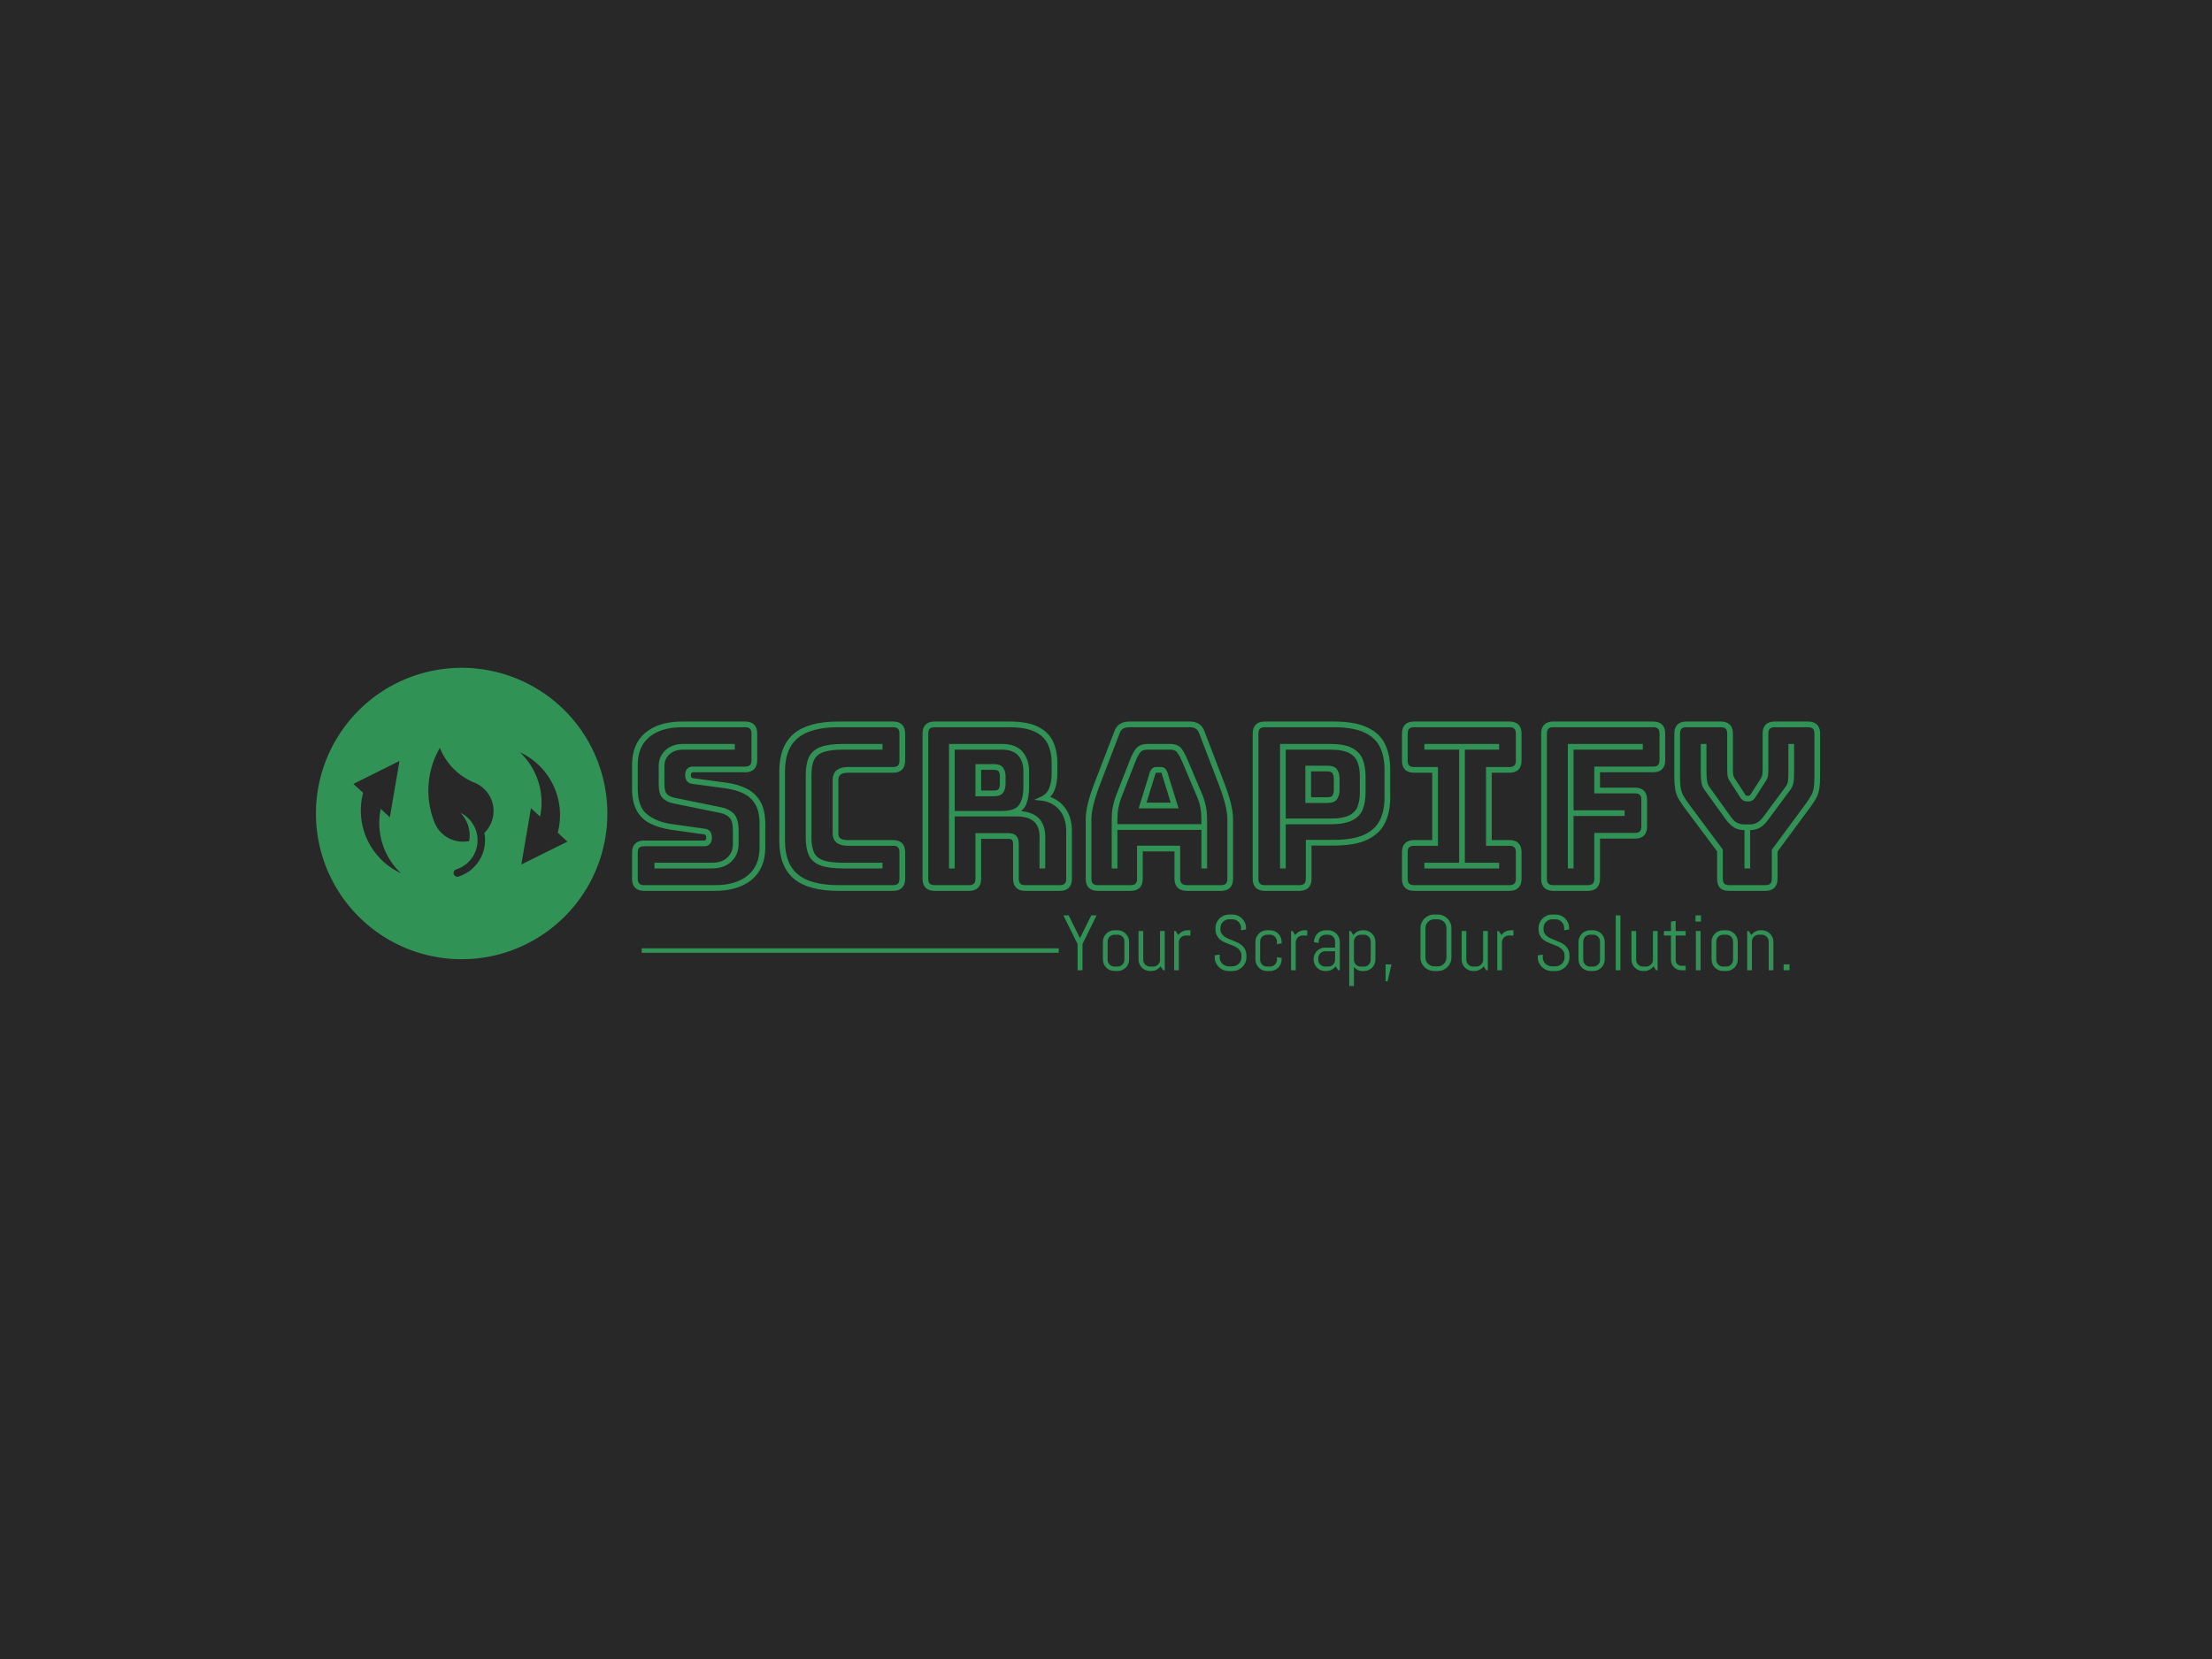 <svg xmlns="http://www.w3.org/2000/svg" xml:space="preserve" width="200" height="150" viewBox="0 0 2000 1500" data-version="1" data-id="lg_frkCHgkHDDUM6RRQSE" x="0" y="0"><rect width="2000" height="1500" id="background" stroke="transparent" fill="#282828"></rect><g id="outer-wrapper" data-padding="20" transform="matrix(2.085,0,0,2.085,-1085.265,-813.949)"><g id="inner-wrapper" transform="matrix(0.972,0,0,0.972,10,2.022)"><path fill="#309255" d="M731.179 697.484A65.007 65.007 0 1 0 731.179 827.498A65.007 65.007 0 1 0 731.179 697.484 "></path><rect width="575" height="113" x="323.079" y="305.941" fill="none" rx="0" ry="0" transform="translate(480.52 401.1)"></rect><path fill="#309255" stroke="#309255" stroke-width="1.545" d="M844.169 796.221H812.569Q807.969 796.221 807.969 791.621V779.921Q807.969 775.321 812.569 775.321H839.469Q840.269 775.321 840.669 774.721T841.069 773.421Q841.069 771.121 839.369 771.021L824.369 768.921Q819.369 768.121 815.669 766.271T809.969 760.821T807.969 751.321V740.821Q807.969 731.821 813.669 727.021T829.669 722.221H857.669Q862.269 722.221 862.269 726.821V738.721Q862.269 743.321 857.669 743.321H834.369Q833.569 743.321 833.119 743.921T832.669 745.321Q832.669 747.321 834.469 747.521L849.369 749.521Q854.369 750.221 858.069 752.121T863.819 757.621T865.869 767.121V777.621Q865.869 786.621 860.119 791.421T844.169 796.221ZM812.569 795.221H844.169Q853.869 795.221 859.369 790.671T864.869 777.621V767.121Q864.869 761.521 862.919 758.121T857.469 752.971T849.269 750.521L834.369 748.521Q831.669 748.221 831.669 745.321Q831.669 742.321 834.369 742.321H857.669Q861.269 742.321 861.269 738.721V726.821Q861.269 723.221 857.669 723.221H829.669Q819.969 723.221 814.469 727.721T808.969 740.821V751.321Q808.969 759.721 813.219 763.271T824.469 767.921L839.469 770.021Q840.769 770.121 841.419 770.921T842.069 773.421Q842.069 774.621 841.419 775.471T839.469 776.321H812.569Q808.969 776.321 808.969 779.921V791.621Q808.969 795.221 812.569 795.221ZM852.269 732.221V733.221H830.069Q825.869 733.221 823.369 735.521T820.869 741.321V749.521Q820.869 753.021 822.269 754.371T825.969 756.221L847.069 760.521Q850.069 761.121 852.019 763.071T853.969 770.321V776.121Q853.969 780.521 850.969 783.371T842.869 786.221H817.969V785.221H842.869Q847.569 785.221 850.269 782.671T852.969 776.121V770.321Q852.969 765.621 851.319 763.871T846.869 761.521L825.769 757.221Q823.169 756.721 821.519 755.171T819.869 749.521V741.321Q819.869 737.321 822.669 734.771T830.069 732.221ZM923.669 796.221H899.269Q886.069 796.221 879.869 790.971T873.669 774.821V743.721Q873.669 732.721 879.869 727.471T899.269 722.221H923.669Q928.269 722.221 928.269 726.821V738.921Q928.269 743.521 923.669 743.521H903.569Q898.469 743.521 898.469 747.521V771.321Q898.469 773.421 899.769 774.271T903.569 775.121H923.669Q928.269 775.121 928.269 779.721V791.621Q928.269 796.221 923.669 796.221ZM899.269 795.221H923.669Q927.269 795.221 927.269 791.621V779.721Q927.269 776.121 923.669 776.121H903.569Q897.469 776.121 897.469 771.321V747.521Q897.469 742.521 903.569 742.521H923.669Q927.269 742.521 927.269 738.921V726.821Q927.269 723.221 923.669 723.221H899.269Q886.669 723.221 880.669 728.221T874.669 743.721V774.821Q874.669 785.221 880.669 790.221T899.269 795.221ZM918.169 785.221V786.221H901.469Q894.969 786.221 891.519 784.921T886.769 780.771T885.469 773.321V745.321Q885.469 740.521 886.819 737.671T891.619 733.521T901.469 732.221H918.169V733.221H901.469Q895.569 733.221 892.319 734.371T887.769 738.171T886.469 745.321V773.321Q886.469 777.621 887.719 780.271T892.219 784.071T901.469 785.221ZM957.569 796.221H942.169Q937.569 796.221 937.569 791.621V726.821Q937.569 722.221 942.169 722.221H975.469Q983.469 722.221 987.969 724.471T994.319 730.721T996.169 739.921V744.521Q996.169 748.221 995.269 750.971T992.269 755.421Q997.069 756.721 999.869 760.571T1002.669 770.421V791.621Q1002.669 796.221 998.069 796.221H982.569Q977.969 796.221 977.969 791.621V776.321Q977.969 774.621 977.369 773.821T975.169 773.021H962.169V791.621Q962.169 796.221 957.569 796.221ZM942.169 795.221H957.569Q961.169 795.221 961.169 791.621V772.021H975.169Q977.269 772.021 978.119 773.021T978.969 776.321V791.621Q978.969 795.221 982.569 795.221H998.069Q1001.669 795.221 1001.669 791.621V770.421Q1001.669 764.121 998.369 760.321T989.569 755.921Q992.769 754.521 993.969 751.621T995.169 744.521V739.921Q995.169 734.921 993.369 731.171T987.269 725.321T975.469 723.221H942.169Q938.569 723.221 938.569 726.821V791.621Q938.569 795.221 942.169 795.221ZM990.769 786.221H989.769V772.821Q989.769 763.021 978.669 763.021H950.369V786.221H949.369V732.221H972.169Q978.069 732.221 980.819 735.421T983.569 743.621V750.521Q983.569 755.021 982.369 758.021T977.569 762.121H978.669Q990.769 762.121 990.769 772.821ZM950.369 733.221V762.121H972.169Q978.369 762.121 980.469 759.121T982.569 750.621V743.621Q982.569 738.921 980.019 736.071T972.169 733.221ZM961.169 754.021V741.221H968.669Q971.269 741.221 972.169 742.571T973.069 745.921V749.321Q973.069 751.321 972.169 752.671T968.669 754.021ZM968.669 742.221H962.169V753.021H968.669Q970.769 753.021 971.419 751.971T972.069 749.321V745.921Q972.069 744.321 971.419 743.271T968.669 742.221ZM1034.269 778.621V791.621Q1034.269 796.221 1029.669 796.221H1014.969Q1010.369 796.221 1010.369 791.621V765.221Q1010.369 762.121 1011.319 758.171T1014.369 748.821L1023.069 726.221Q1024.369 722.221 1029.069 722.221H1055.969Q1060.569 722.221 1061.869 726.121L1070.569 748.821Q1072.669 754.221 1073.619 758.171T1074.569 765.221V791.621Q1074.569 796.221 1069.969 796.221H1054.869Q1049.969 796.221 1049.969 791.621V778.621ZM1033.269 791.621V777.621H1050.969V791.621Q1050.969 795.221 1054.869 795.221H1069.969Q1073.569 795.221 1073.569 791.621V765.221Q1073.569 762.221 1072.619 758.321T1069.669 749.221L1060.969 726.521Q1059.869 723.221 1055.969 723.221H1029.069Q1025.069 723.221 1023.969 726.521L1015.269 749.221Q1013.269 754.421 1012.319 758.321T1011.369 765.221V791.621Q1011.369 795.221 1014.969 795.221H1029.669Q1033.269 795.221 1033.269 791.621ZM1062.969 764.921V786.221H1061.969V769.021H1022.969V786.221H1021.969V764.921Q1021.969 762.121 1022.419 759.771T1023.669 755.221L1030.069 738.821Q1031.169 736.021 1032.569 734.121T1037.369 732.221H1047.169Q1050.469 732.221 1051.819 734.121T1054.369 738.921L1061.269 755.221Q1062.069 757.421 1062.519 759.771T1062.969 764.921ZM1022.969 764.921V768.021H1061.969V764.921Q1061.969 762.221 1061.569 759.921T1060.369 755.621L1053.469 739.321Q1052.369 736.721 1051.169 734.971T1047.169 733.221H1037.369Q1034.369 733.221 1033.169 734.921T1030.969 739.221L1024.569 755.621Q1023.869 757.621 1023.419 759.921T1022.969 764.921ZM1034.269 759.421L1038.969 744.221Q1039.669 742.521 1040.869 742.521H1043.369Q1044.569 742.521 1045.269 744.221L1049.969 759.421ZM1039.969 744.521L1035.669 758.421H1048.569L1044.269 744.521Q1044.169 744.121 1043.969 743.821T1043.369 743.521H1040.869Q1040.469 743.521 1040.269 743.871T1039.969 744.521ZM1104.969 796.221H1089.469Q1084.869 796.221 1084.869 791.621V726.821Q1084.869 722.221 1089.469 722.221H1120.069Q1129.669 722.221 1135.019 724.821T1142.519 732.021T1144.669 742.721V755.521Q1144.669 761.521 1142.519 766.171T1135.019 773.421T1120.069 776.021H1109.569V791.621Q1109.569 796.221 1104.969 796.221ZM1089.469 795.221H1104.969Q1108.569 795.221 1108.569 791.621V775.021H1120.069Q1129.169 775.021 1134.319 772.571T1141.569 765.721T1143.669 755.521V742.721Q1143.669 736.921 1141.569 732.521T1134.319 725.671T1120.069 723.221H1089.469Q1085.869 723.221 1085.869 726.821V791.621Q1085.869 795.221 1089.469 795.221ZM1118.669 766.521H1098.069V786.221H1097.069V732.221H1118.669Q1124.969 732.221 1128.219 734.021T1132.569 738.871T1133.669 745.821V753.221Q1133.669 757.121 1132.569 760.121T1128.219 764.821T1118.669 766.521ZM1098.069 765.521H1118.669Q1124.569 765.521 1127.569 763.971T1131.619 759.621T1132.669 753.221V745.821Q1132.669 742.221 1131.619 739.371T1127.569 734.871T1118.669 733.221H1098.069ZM1108.369 757.021V741.921H1117.369Q1120.269 741.921 1121.169 743.371T1122.069 746.821V752.121Q1122.069 754.021 1121.169 755.521T1117.369 757.021ZM1117.369 742.921H1109.369V756.021H1117.369Q1119.669 756.021 1120.369 754.821T1121.069 752.121V746.821Q1121.069 745.321 1120.369 744.121T1117.369 742.921ZM1198.669 796.221H1156.069Q1151.469 796.221 1151.469 791.621V779.721Q1151.469 775.121 1156.069 775.121H1164.969V743.521H1156.069Q1151.469 743.521 1151.469 738.921V726.821Q1151.469 722.221 1156.069 722.221H1198.669Q1203.269 722.221 1203.269 726.821V738.921Q1203.269 743.521 1198.669 743.521H1189.969V775.121H1198.669Q1203.269 775.121 1203.269 779.721V791.621Q1203.269 796.221 1198.669 796.221ZM1156.069 795.221H1198.669Q1202.269 795.221 1202.269 791.621V779.721Q1202.269 776.121 1198.669 776.121H1188.969V742.521H1198.669Q1202.269 742.521 1202.269 738.921V726.821Q1202.269 723.221 1198.669 723.221H1156.069Q1152.469 723.221 1152.469 726.821V738.921Q1152.469 742.521 1156.069 742.521H1165.969V776.121H1156.069Q1152.469 776.121 1152.469 779.721V791.621Q1152.469 795.221 1156.069 795.221ZM1161.469 733.221V732.221H1193.269V733.221H1177.969V785.221H1193.269V786.221H1161.469V785.221H1176.969V733.221ZM1233.669 796.221H1218.169Q1213.569 796.221 1213.569 791.621V726.821Q1213.569 722.221 1218.169 722.221H1262.769Q1267.369 722.221 1267.369 726.821V738.721Q1267.369 743.321 1262.769 743.321H1238.269V751.721H1254.669Q1259.269 751.721 1259.269 756.321V768.321Q1259.269 772.921 1254.669 772.921H1238.269V791.621Q1238.269 796.221 1233.669 796.221ZM1218.169 795.221H1233.669Q1237.269 795.221 1237.269 791.621V771.921H1254.669Q1258.269 771.921 1258.269 768.321V756.321Q1258.269 752.721 1254.669 752.721H1237.269V742.321H1262.769Q1266.369 742.321 1266.369 738.721V726.821Q1266.369 723.221 1262.769 723.221H1218.169Q1214.569 723.221 1214.569 726.821V791.621Q1214.569 795.221 1218.169 795.221ZM1226.469 786.221H1225.469V732.221H1257.369V733.221H1226.469V761.821H1249.269V762.821H1226.469ZM1332.469 758.921L1317.469 779.221V791.621Q1317.469 796.221 1312.869 796.221H1296.669Q1294.169 796.221 1293.119 795.121T1292.069 791.621V779.121L1276.969 758.921Q1275.369 756.721 1274.519 755.071T1273.319 751.321T1272.969 746.021V726.821Q1272.969 722.221 1277.569 722.221H1292.969Q1297.569 722.221 1297.569 726.821V743.221Q1297.569 744.121 1297.669 745.021T1298.269 746.921L1302.969 754.121Q1303.569 755.321 1304.469 755.321H1305.469Q1306.369 755.321 1307.069 754.121L1311.669 746.921Q1312.169 745.921 1312.269 745.021T1312.369 743.221V726.821Q1312.369 722.221 1316.969 722.221H1331.869Q1336.469 722.221 1336.469 726.821V746.021Q1336.469 749.221 1336.119 751.321T1334.919 755.071T1332.469 758.921ZM1296.669 795.221H1312.869Q1316.469 795.221 1316.469 791.621V778.921L1331.669 758.321Q1333.169 756.221 1334.019 754.621T1335.169 751.071T1335.469 746.021V726.821Q1335.469 723.221 1331.869 723.221H1316.969Q1313.369 723.221 1313.369 726.821V743.221Q1313.369 744.221 1313.269 745.271T1312.469 747.421L1307.869 754.621Q1306.869 756.321 1305.469 756.321H1304.469Q1303.069 756.321 1302.069 754.621L1297.469 747.421Q1296.769 746.321 1296.669 745.271T1296.569 743.221V726.821Q1296.569 723.221 1292.969 723.221H1277.569Q1273.969 723.221 1273.969 726.821V746.021Q1273.969 749.121 1274.269 751.071T1275.419 754.621T1277.769 758.321L1293.069 778.821V791.621Q1293.069 795.221 1296.669 795.221ZM1305.269 786.221H1304.269V769.121H1303.269Q1301.069 769.121 1299.369 768.121T1295.969 764.921L1286.269 751.421Q1285.169 749.921 1284.969 747.921T1284.769 743.721V732.221H1285.769V743.721Q1285.769 745.821 1285.969 747.671T1287.169 751.021L1296.869 764.521Q1298.269 766.521 1299.919 767.321T1303.269 768.121H1305.969Q1307.869 768.121 1309.419 767.271T1312.469 764.521L1322.469 751.021Q1323.569 749.621 1323.719 747.721T1323.869 743.721V732.221H1324.869V744.221Q1324.869 746.221 1324.669 748.071T1323.369 751.421L1313.369 764.921Q1311.769 767.121 1310.019 768.121T1305.969 769.121H1305.269Z " paint-order="stroke"></path><path fill="#282828" d="M734.535 774.758A14.39 14.39 0 0 0 730.616 762.153A13.645 13.645 0 0 1 728.697 787.443A1.677 1.677 0 0 0 729.687 790.645C737.964 788.061 742.969 779.661 741.302 771.152A13.655 13.655 0 0 0 736.888 748.73A27.88 27.88 0 0 1 721.456 733.186A38.18 38.18 0 0 0 719.062 766.456A13.635 13.635 0 0 0 734.525 774.758M757.164 735.173C770.751 741.444 777.867 756.573 774.031 771.038L778.374 775.018L757.81 785.238L762.103 760.12L766.173 763.847A30.8 30.8 0 0 0 757.164 735.163M704.094 789.129C690.507 782.858 683.391 767.729 687.227 753.264L682.884 749.284L703.437 739.054L699.145 764.182L695.075 760.445A30.8 30.8 0 0 0 704.084 789.129 "></path><rect width="342" height="39.55" x="439.579" y="342.666" fill="none" rx="0" ry="0" transform="translate(559.85 459.49)"></rect><path fill="#309255" d="M1014.459 807.921L1008.169 820.701V832.421H1005.969V820.731L999.629 807.921H1001.999L1007.039 818.101L1012.079 807.921ZM1028.959 827.621Q1028.959 828.681 1028.559 829.621T1027.459 831.261T1025.819 832.361T1023.819 832.761H1022.419Q1021.359 832.761 1020.419 832.361T1018.779 831.261T1017.669 829.621Q1017.269 828.681 1017.269 827.621V819.731Q1017.269 818.671 1017.669 817.731Q1018.079 816.791 1018.779 816.091Q1019.479 815.381 1020.419 814.981T1022.419 814.581H1023.819Q1024.879 814.581 1025.819 814.981T1027.459 816.091Q1028.159 816.791 1028.559 817.731T1028.959 819.731ZM1026.859 827.741V819.611Q1026.859 818.971 1026.619 818.421Q1026.379 817.861 1025.969 817.451T1025.009 816.801Q1024.449 816.561 1023.819 816.561H1022.419Q1021.779 816.561 1021.229 816.801Q1020.669 817.041 1020.259 817.451T1019.609 818.421Q1019.369 818.971 1019.369 819.611V827.741Q1019.369 828.371 1019.609 828.931Q1019.849 829.481 1020.259 829.891T1021.229 830.541Q1021.779 830.781 1022.419 830.781H1023.819Q1024.449 830.781 1025.009 830.541Q1025.559 830.301 1025.969 829.891T1026.619 828.931Q1026.859 828.371 1026.859 827.741M1044.859 832.421H1044.149L1042.989 830.651Q1042.269 831.621 1041.199 832.191Q1040.119 832.761 1038.839 832.761H1038.309Q1037.249 832.761 1036.309 832.361T1034.669 831.261T1033.569 829.621T1033.169 827.621V814.921H1035.269V827.741Q1035.269 828.371 1035.509 828.931Q1035.749 829.481 1036.159 829.891T1037.119 830.541Q1037.679 830.781 1038.309 830.781H1039.709Q1040.339 830.781 1040.899 830.541Q1041.449 830.301 1041.859 829.891T1042.509 828.931Q1042.749 828.371 1042.749 827.741V814.921H1044.859ZM1056.299 816.921H1054.189Q1053.559 816.921 1053.009 817.161Q1052.449 817.401 1052.039 817.811T1051.389 818.781Q1051.149 819.331 1051.149 819.961V832.421H1049.049V814.921H1049.749L1050.899 816.701Q1051.609 815.731 1052.699 815.151Q1053.779 814.581 1055.069 814.581H1056.299ZM1081.289 826.011V826.751Q1081.289 828.001 1080.789 829.091Q1080.279 830.181 1079.439 831.001Q1078.589 831.821 1077.469 832.291T1075.099 832.761H1073.339Q1072.099 832.761 1070.979 832.291T1069.009 831.001Q1068.169 830.181 1067.659 829.091Q1067.159 828.001 1067.159 826.751V825.771L1069.359 825.421V826.751Q1069.359 827.571 1069.699 828.281Q1070.029 828.991 1070.589 829.531Q1071.159 830.061 1071.899 830.371T1073.459 830.681H1074.999Q1075.819 830.681 1076.559 830.371Q1077.289 830.061 1077.859 829.531Q1078.419 828.991 1078.749 828.281Q1079.089 827.571 1079.089 826.751V826.011Q1079.089 824.751 1078.589 823.911Q1078.099 823.071 1077.269 822.491Q1076.449 821.901 1075.419 821.491T1073.289 820.671Q1072.199 820.251 1071.169 819.761Q1070.129 819.261 1069.309 818.521T1067.999 816.701Q1067.499 815.621 1067.499 814.051V813.591Q1067.499 812.341 1067.969 811.251Q1068.439 810.151 1069.259 809.331T1071.179 808.041T1073.529 807.571H1075.099Q1076.349 807.571 1077.449 808.041Q1078.539 808.511 1079.359 809.331T1080.649 811.251Q1081.119 812.341 1081.119 813.591V814.221L1078.919 814.581V813.591Q1078.919 812.771 1078.609 812.061T1077.769 810.821T1076.529 809.981Q1075.819 809.681 1074.999 809.681H1073.629Q1072.809 809.681 1072.109 809.981Q1071.399 810.291 1070.859 810.821T1070.009 812.061T1069.699 813.591V814.051Q1069.699 815.231 1070.199 816.031Q1070.699 816.841 1071.519 817.411T1073.369 818.401T1075.499 819.261Q1076.589 819.691 1077.629 820.211Q1078.659 820.731 1079.479 821.491T1080.799 823.351Q1081.289 824.441 1081.289 826.011M1096.999 827.621Q1096.999 828.681 1096.599 829.621T1095.499 831.261T1093.859 832.361T1091.859 832.761H1090.459Q1089.399 832.761 1088.459 832.361T1086.819 831.261T1085.719 829.621Q1085.309 828.681 1085.309 827.621V819.731Q1085.309 818.671 1085.719 817.731Q1086.119 816.791 1086.819 816.091Q1087.519 815.381 1088.459 814.981T1090.459 814.581H1091.859Q1092.919 814.581 1093.859 814.981T1095.499 816.091Q1096.199 816.791 1096.599 817.731T1096.999 819.731V820.431L1094.899 820.771V819.611Q1094.899 818.971 1094.659 818.421Q1094.419 817.861 1094.009 817.451T1093.049 816.801Q1092.489 816.561 1091.859 816.561H1090.459Q1089.829 816.561 1089.269 816.801Q1088.719 817.041 1088.309 817.451Q1087.889 817.861 1087.659 818.421Q1087.419 818.971 1087.419 819.611V827.741Q1087.419 828.371 1087.659 828.931Q1087.889 829.481 1088.309 829.891Q1088.719 830.301 1089.269 830.541Q1089.829 830.781 1090.459 830.781H1091.859Q1092.489 830.781 1093.049 830.541Q1093.599 830.301 1094.009 829.891T1094.659 828.931Q1094.899 828.371 1094.899 827.741V826.581L1096.999 826.921ZM1108.449 816.921H1106.349Q1105.719 816.921 1105.159 817.161Q1104.609 817.401 1104.199 817.811T1103.549 818.781Q1103.309 819.331 1103.309 819.961V832.421H1101.209V814.921H1101.909L1103.049 816.701Q1103.769 815.731 1104.859 815.151Q1105.939 814.581 1107.219 814.581H1108.449ZM1122.959 832.421H1122.259L1121.089 830.681Q1120.379 831.621 1119.299 832.191T1116.939 832.761H1116.409Q1115.349 832.761 1114.409 832.361T1112.769 831.261T1111.669 829.621T1111.269 827.621V827.451Q1111.269 826.391 1111.669 825.451T1112.769 823.811T1114.409 822.711T1116.409 822.311H1120.849V819.611Q1120.849 818.971 1120.609 818.421Q1120.379 817.861 1119.969 817.451T1118.999 816.801T1117.809 816.561H1116.579Q1115.949 816.561 1115.389 816.801Q1114.839 817.041 1114.429 817.451T1113.779 818.421Q1113.539 818.971 1113.539 819.611V820.241L1111.439 819.901V819.731Q1111.439 818.671 1111.839 817.731T1112.939 816.091Q1113.639 815.381 1114.579 814.981T1116.579 814.581H1117.809Q1118.869 814.581 1119.809 814.981T1121.449 816.091Q1122.149 816.791 1122.549 817.731Q1122.959 818.671 1122.959 819.731ZM1120.849 827.741V823.951H1116.409Q1115.779 823.951 1115.219 824.191Q1114.669 824.421 1114.259 824.841T1113.609 825.821Q1113.369 826.371 1113.369 827.011V827.741Q1113.369 828.371 1113.609 828.931Q1113.849 829.481 1114.259 829.891T1115.219 830.541Q1115.779 830.781 1116.409 830.781H1117.809Q1118.439 830.781 1118.999 830.541T1119.969 829.891T1120.609 828.931Q1120.849 828.371 1120.849 827.741M1138.849 827.631Q1138.849 828.691 1138.449 829.631T1137.349 831.271T1135.709 832.371T1133.709 832.771H1133.179Q1131.999 832.771 1130.989 832.301Q1129.979 831.821 1129.259 830.961V839.441H1127.159V814.931H1127.859L1129.009 816.711Q1129.719 815.741 1130.809 815.161Q1131.889 814.591 1133.179 814.591H1133.709Q1134.769 814.591 1135.709 814.991T1137.349 816.101Q1138.049 816.801 1138.449 817.741T1138.849 819.741ZM1136.749 827.751V819.621Q1136.749 818.981 1136.509 818.431Q1136.269 817.871 1135.859 817.461T1134.889 816.811Q1134.339 816.571 1133.709 816.571H1132.299Q1131.669 816.571 1131.119 816.811Q1130.559 817.051 1130.149 817.461T1129.499 818.431Q1129.259 818.981 1129.259 819.621V827.751Q1129.259 828.381 1129.499 828.941Q1129.739 829.491 1130.149 829.901T1131.119 830.551Q1131.669 830.791 1132.299 830.791H1133.709Q1134.339 830.791 1134.889 830.551Q1135.449 830.311 1135.859 829.901T1136.509 828.941Q1136.749 828.381 1136.749 827.751M1146.019 829.791L1144.269 837.331H1143.389V829.791ZM1172.749 826.751Q1172.749 828.001 1172.279 829.091T1170.989 831.001T1169.069 832.291Q1167.979 832.761 1166.729 832.761H1164.989Q1163.739 832.761 1162.639 832.291T1160.709 831.001Q1159.889 830.181 1159.419 829.091T1158.949 826.751V813.591Q1158.949 812.341 1159.419 811.251Q1159.889 810.151 1160.709 809.331Q1161.539 808.511 1162.639 808.041T1164.989 807.571H1166.729Q1167.979 807.571 1169.069 808.041Q1170.169 808.511 1170.989 809.331T1172.279 811.251Q1172.749 812.341 1172.749 813.591ZM1170.539 826.751V813.591Q1170.539 812.771 1170.229 812.061Q1169.929 811.351 1169.399 810.821T1168.159 809.981Q1167.449 809.681 1166.629 809.681H1165.089Q1164.269 809.681 1163.559 809.981Q1162.849 810.291 1162.309 810.821T1161.469 812.061Q1161.159 812.771 1161.159 813.591V826.751Q1161.159 827.571 1161.469 828.281Q1161.769 828.991 1162.309 829.531Q1162.849 830.061 1163.559 830.371T1165.089 830.681H1166.629Q1167.449 830.681 1168.159 830.371T1169.399 829.531Q1169.929 828.991 1170.229 828.281Q1170.539 827.571 1170.539 826.751M1188.999 832.421H1188.299L1187.139 830.651Q1186.419 831.621 1185.339 832.191T1182.979 832.761H1182.449Q1181.389 832.761 1180.449 832.361T1178.809 831.261T1177.709 829.621T1177.309 827.621V814.921H1179.409V827.741Q1179.409 828.371 1179.649 828.931Q1179.889 829.481 1180.299 829.891T1181.269 830.541Q1181.819 830.781 1182.449 830.781H1183.849Q1184.489 830.781 1185.039 830.541Q1185.599 830.301 1186.009 829.891T1186.659 828.931Q1186.899 828.371 1186.899 827.741V814.921H1188.999ZM1200.449 816.921H1198.349Q1197.709 816.921 1197.159 817.161Q1196.599 817.401 1196.189 817.811T1195.539 818.781Q1195.299 819.331 1195.299 819.961V832.421H1193.199V814.921H1193.899L1195.049 816.701Q1195.769 815.731 1196.849 815.151Q1197.939 814.581 1199.219 814.581H1200.449ZM1225.429 826.011V826.751Q1225.429 828.001 1224.929 829.091T1223.579 831.001T1221.609 832.291T1219.249 832.761H1217.489Q1216.239 832.761 1215.119 832.291T1213.149 831.001Q1212.309 830.181 1211.799 829.091Q1211.299 828.001 1211.299 826.751V825.771L1213.509 825.421V826.751Q1213.509 827.571 1213.839 828.281T1214.739 829.531Q1215.299 830.061 1216.039 830.371Q1216.789 830.681 1217.609 830.681H1219.139Q1219.969 830.681 1220.699 830.371T1221.999 829.531Q1222.559 828.991 1222.899 828.281Q1223.229 827.571 1223.229 826.751V826.011Q1223.229 824.751 1222.729 823.911Q1222.239 823.071 1221.419 822.491Q1220.599 821.901 1219.559 821.491Q1218.529 821.081 1217.439 820.671Q1216.339 820.251 1215.309 819.761Q1214.269 819.261 1213.449 818.521T1212.139 816.701Q1211.639 815.621 1211.639 814.051V813.591Q1211.639 812.341 1212.109 811.251Q1212.579 810.151 1213.399 809.331T1215.329 808.041Q1216.429 807.571 1217.679 807.571H1219.249Q1220.489 807.571 1221.589 808.041Q1222.679 808.511 1223.499 809.331T1224.789 811.251Q1225.259 812.341 1225.259 813.591V814.221L1223.059 814.581V813.591Q1223.059 812.771 1222.749 812.061T1221.909 810.821T1220.669 809.981Q1219.969 809.681 1219.139 809.681H1217.779Q1216.959 809.681 1216.249 809.981Q1215.539 810.291 1214.999 810.821T1214.149 812.061Q1213.849 812.771 1213.849 813.591V814.051Q1213.849 815.231 1214.339 816.031Q1214.839 816.841 1215.659 817.411T1217.509 818.401L1219.639 819.261Q1220.729 819.691 1221.769 820.211Q1222.799 820.731 1223.619 821.491T1224.939 823.351Q1225.429 824.441 1225.429 826.011M1241.159 827.621Q1241.159 828.681 1240.749 829.621Q1240.349 830.561 1239.649 831.261T1238.009 832.361T1236.009 832.761H1234.609Q1233.549 832.761 1232.609 832.361T1230.969 831.261T1229.869 829.621T1229.469 827.621V819.731Q1229.469 818.671 1229.869 817.731T1230.969 816.091Q1231.669 815.381 1232.609 814.981T1234.609 814.581H1236.009Q1237.069 814.581 1238.009 814.981T1239.649 816.091Q1240.349 816.791 1240.749 817.731Q1241.159 818.671 1241.159 819.731ZM1239.049 827.741V819.611Q1239.049 818.971 1238.819 818.421Q1238.579 817.861 1238.169 817.451T1237.199 816.801T1236.009 816.561H1234.609Q1233.979 816.561 1233.419 816.801Q1232.869 817.041 1232.459 817.451T1231.809 818.421Q1231.569 818.971 1231.569 819.611V827.741Q1231.569 828.371 1231.809 828.931Q1232.049 829.481 1232.459 829.891T1233.419 830.541Q1233.979 830.781 1234.609 830.781H1236.009Q1236.639 830.781 1237.199 830.541T1238.169 829.891T1238.819 828.931Q1239.049 828.371 1239.049 827.741M1248.159 832.421H1246.059V807.921H1248.159ZM1264.759 832.421H1264.059L1262.889 830.651Q1262.179 831.621 1261.099 832.191T1258.739 832.761H1258.209Q1257.149 832.761 1256.209 832.361T1254.569 831.261T1253.469 829.621T1253.069 827.621V814.921H1255.169V827.741Q1255.169 828.371 1255.409 828.931Q1255.649 829.481 1256.059 829.891T1257.019 830.541Q1257.579 830.781 1258.209 830.781H1259.609Q1260.249 830.781 1260.799 830.541Q1261.359 830.301 1261.769 829.891T1262.419 828.931Q1262.659 828.371 1262.659 827.741V814.921H1264.759ZM1277.249 832.421H1275.339Q1274.379 832.421 1273.529 832.061Q1272.689 831.711 1272.059 831.071Q1271.439 830.441 1271.069 829.601Q1270.699 828.771 1270.699 827.811V816.921H1267.559V814.921H1270.699V810.721L1272.809 810.381V814.921H1277.249V816.921H1272.809V827.911Q1272.809 828.441 1272.999 828.891Q1273.199 829.351 1273.539 829.691T1274.349 830.231Q1274.809 830.421 1275.339 830.421H1277.249ZM1284.099 810.721H1281.649V807.921H1284.099ZM1283.929 832.421H1281.819V814.921H1283.929ZM1300.509 827.621Q1300.509 828.681 1300.109 829.621T1299.009 831.261T1297.369 832.361T1295.369 832.761H1293.959Q1292.899 832.761 1291.959 832.361T1290.319 831.261T1289.219 829.621T1288.819 827.621V819.731Q1288.819 818.671 1289.219 817.731T1290.319 816.091Q1291.019 815.381 1291.959 814.981T1293.959 814.581H1295.369Q1296.429 814.581 1297.369 814.981T1299.009 816.091Q1299.709 816.791 1300.109 817.731T1300.509 819.731ZM1298.409 827.741V819.611Q1298.409 818.971 1298.169 818.421Q1297.929 817.861 1297.519 817.451T1296.549 816.801Q1295.999 816.561 1295.369 816.561H1293.959Q1293.329 816.561 1292.779 816.801Q1292.219 817.041 1291.809 817.451T1291.159 818.421Q1290.919 818.971 1290.919 819.611V827.741Q1290.919 828.371 1291.159 828.931Q1291.399 829.481 1291.809 829.891T1292.779 830.541Q1293.329 830.781 1293.959 830.781H1295.369Q1295.999 830.781 1296.549 830.541Q1297.109 830.301 1297.519 829.891T1298.169 828.931Q1298.409 828.371 1298.409 827.741M1316.399 832.421H1314.299V819.611Q1314.299 818.971 1314.059 818.421Q1313.819 817.861 1313.409 817.451T1312.449 816.801Q1311.889 816.561 1311.259 816.561H1309.859Q1309.229 816.561 1308.669 816.801T1307.699 817.451T1307.059 818.421Q1306.819 818.971 1306.819 819.611V832.421H1304.709V814.921H1305.409L1306.559 816.701Q1307.279 815.731 1308.359 815.151Q1309.449 814.581 1310.729 814.581H1311.259Q1312.319 814.581 1313.259 814.981T1314.899 816.091Q1315.599 816.791 1315.999 817.731T1316.399 819.731ZM1323.589 832.421H1320.959V829.791H1323.589Z "></path><path fill="#0a0a0a" stroke="#309255" stroke-width="2" d="M811.499 823.631H997.559 "></path></g><rect width="712" height="144" x="647.667" y="678" id="space-saver" fill="transparent" stroke="transparent"></rect></g></svg>